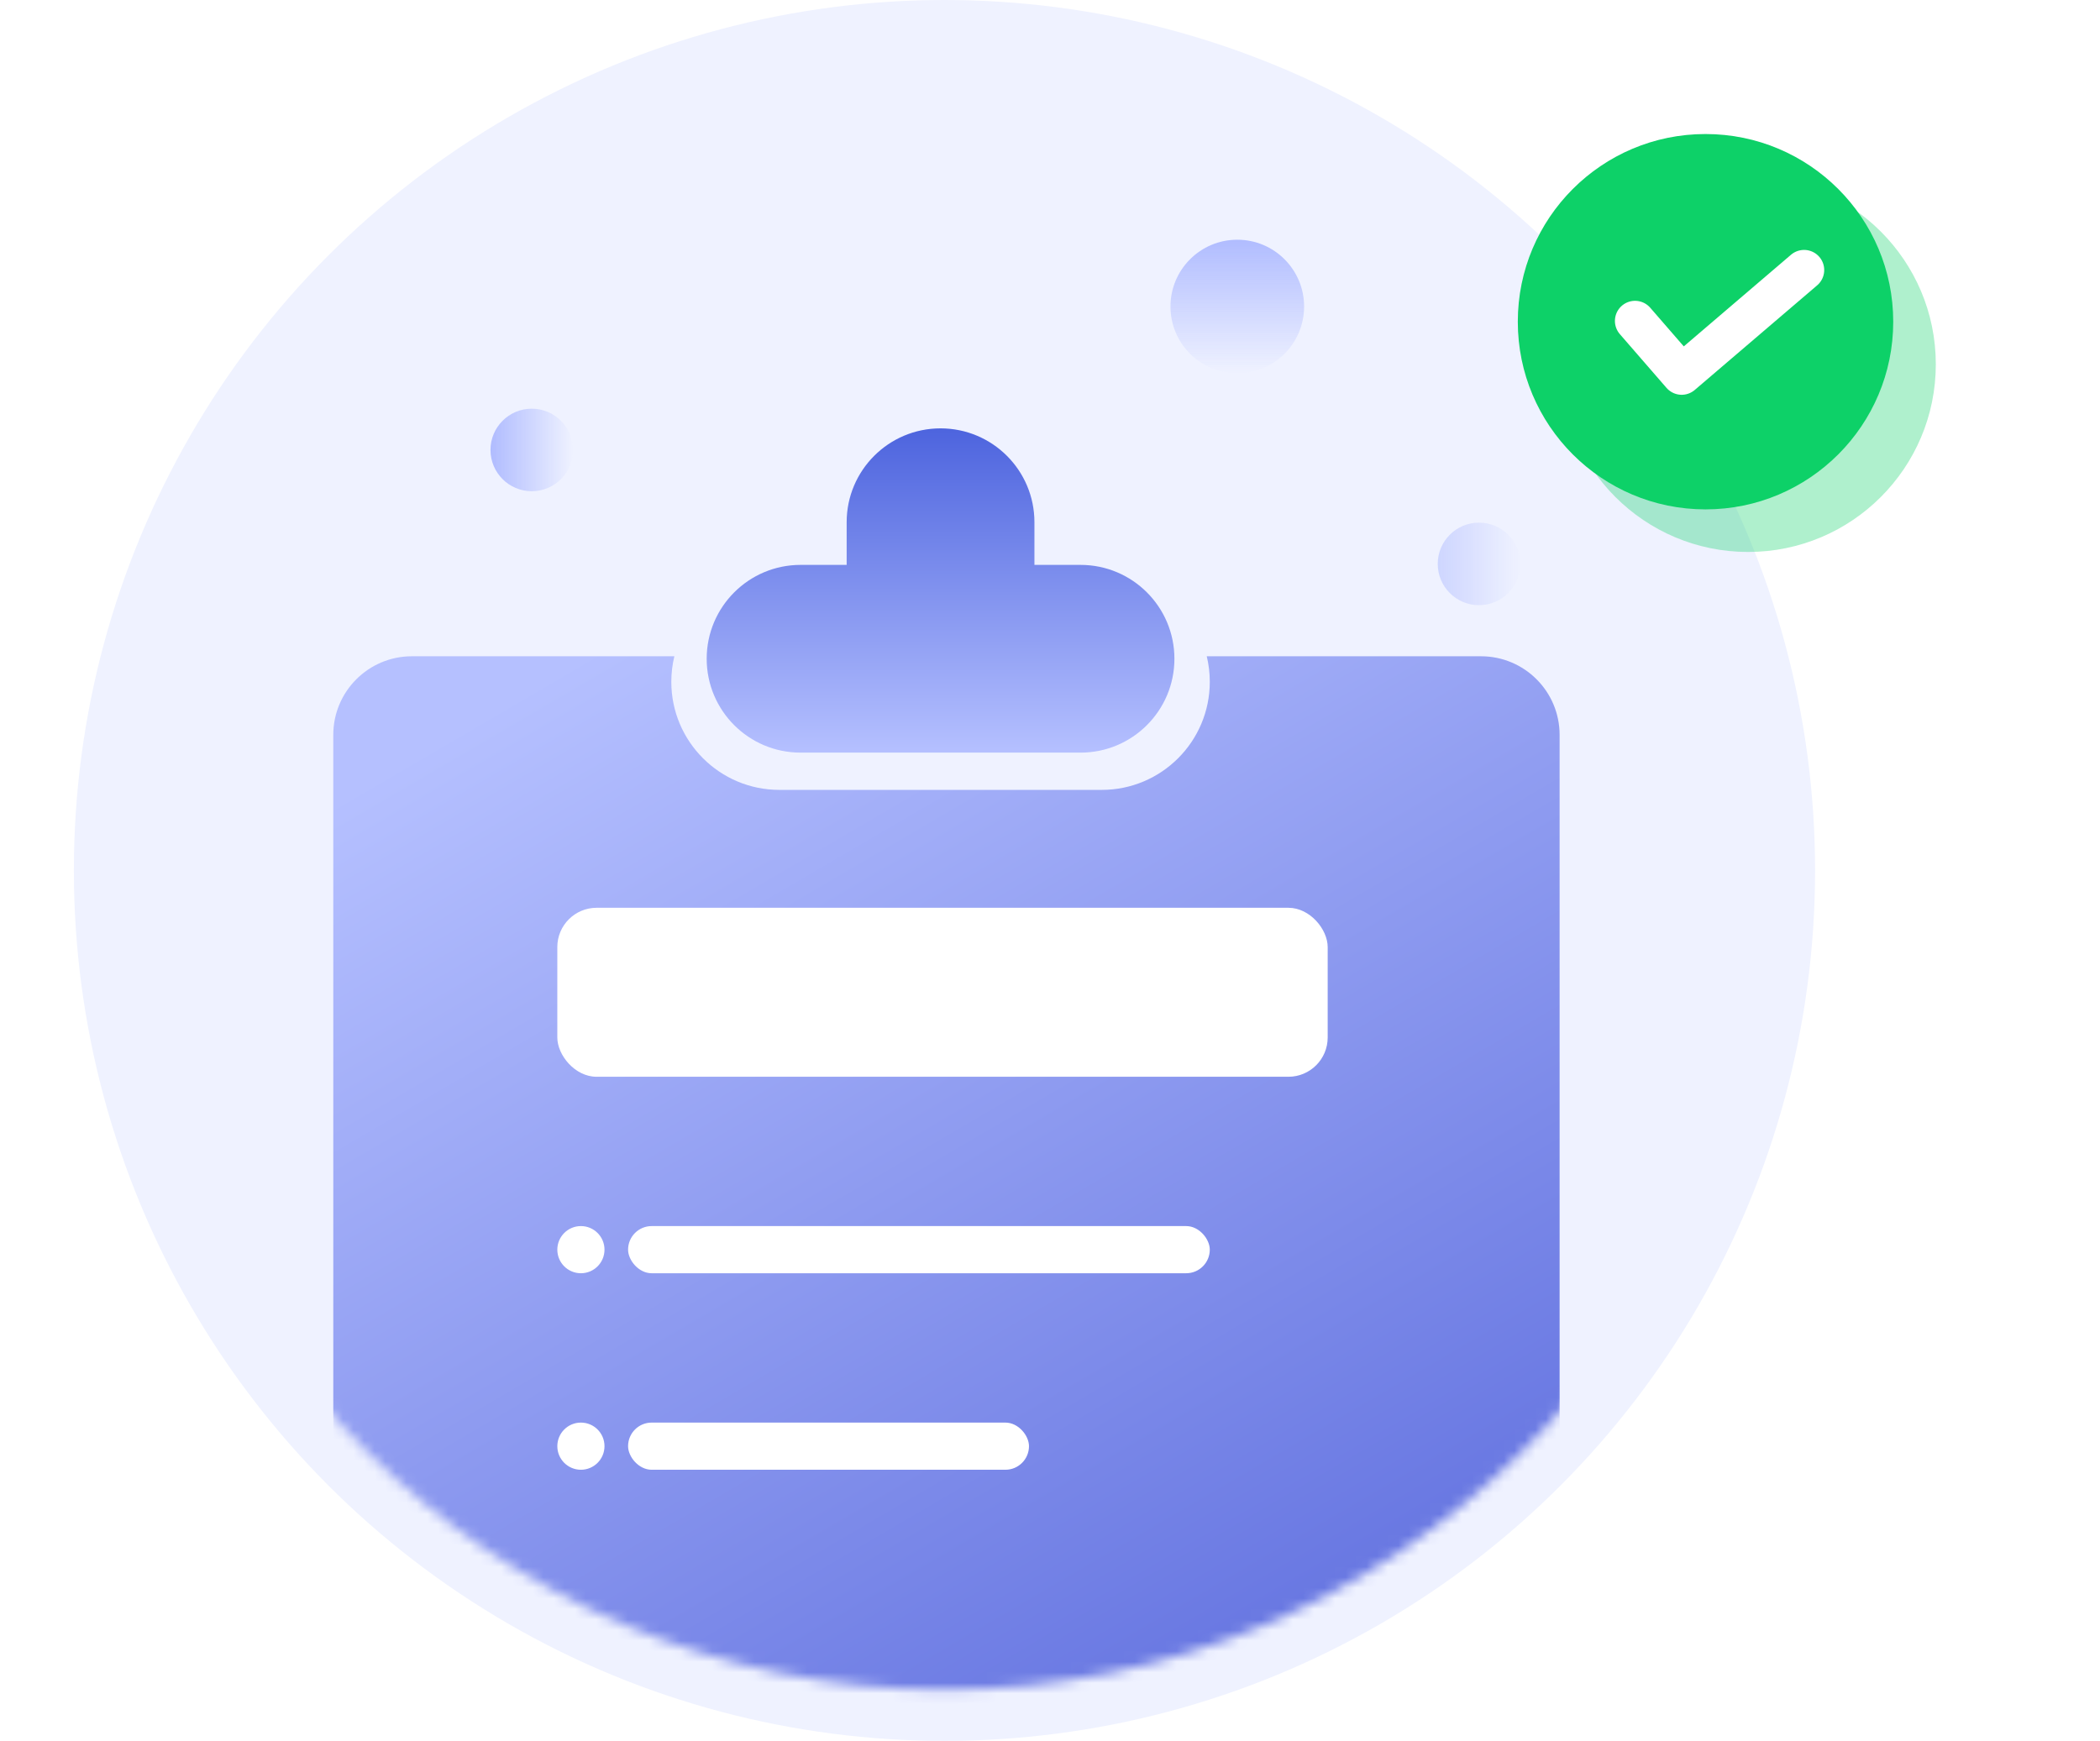 <svg width="199" height="165" viewBox="0 0 199 165" fill="none" xmlns="http://www.w3.org/2000/svg">
<circle cx="89.5" cy="82.5" r="82.5" fill="#EFF2FF"/>
<mask id="mask0_266_2039" style="mask-type:alpha" maskUnits="userSpaceOnUse" x="11" y="4" width="157" height="157">
<circle cx="89.5" cy="82.5" r="77.658" fill="white"/>
</mask>
<g mask="url(#mask0_266_2039)">
<path fill-rule="evenodd" clip-rule="evenodd" d="M80.231 53.54L80.231 49.496C80.231 44.583 84.215 40.6 89.128 40.6C94.042 40.6 98.025 44.583 98.025 49.496V53.54H102.393C107.306 53.54 111.29 57.523 111.29 62.437C111.29 67.351 107.306 71.334 102.393 71.334H75.864C70.95 71.334 66.967 67.351 66.967 62.437C66.967 57.523 70.95 53.54 75.864 53.54H80.231Z" fill="url(#paint0_linear_266_2039)"/>
<path fill-rule="evenodd" clip-rule="evenodd" d="M63.903 62.201H39.032C34.918 62.201 31.583 65.536 31.583 69.65V169.47C31.583 173.584 34.918 176.919 39.032 176.919H140.341C144.456 176.919 147.791 173.584 147.791 169.47V69.65C147.791 65.536 144.456 62.201 140.341 62.201H114.354C114.542 62.977 114.642 63.788 114.642 64.622C114.642 70.279 110.056 74.865 104.399 74.865H73.858C68.201 74.865 63.615 70.279 63.615 64.622C63.615 63.788 63.715 62.977 63.903 62.201Z" fill="url(#paint1_linear_266_2039)"/>
<rect x="52.812" y="86.039" width="73.002" height="16.016" rx="3.725" fill="white"/>
<rect x="59.518" y="116.207" width="55.124" height="4.47" rx="2.235" fill="white"/>
<circle cx="55.048" cy="118.442" r="2.235" fill="white"/>
<rect x="59.518" y="134.832" width="37.991" height="4.47" rx="2.235" fill="white"/>
<circle cx="55.048" cy="137.067" r="2.235" fill="white"/>
<circle cx="117.248" cy="29.052" r="6.332" fill="url(#paint2_linear_266_2039)"/>
<circle cx="50.391" cy="42.646" r="3.911" transform="rotate(-90 50.391 42.646)" fill="url(#paint3_linear_266_2039)"/>
<circle cx="140.154" cy="53.447" r="3.911" transform="rotate(-90 140.154 53.447)" fill="url(#paint4_linear_266_2039)"/>
</g>
<g filter="url(#filter0_f_266_2039)">
<circle cx="165.653" cy="34.527" r="17.788" fill="#0DD168" fill-opacity="0.33"/>
</g>
<circle cx="161.618" cy="30.491" r="17.788" fill="#0DD168"/>
<path d="M154.94 30.418L159.359 35.51L170.959 25.594" stroke="white" stroke-width="3.814" stroke-linecap="round" stroke-linejoin="round"/>
<defs>
<filter id="filter0_f_266_2039" x="133.193" y="2.067" width="64.919" height="64.918" filterUnits="userSpaceOnUse" color-interpolation-filters="sRGB">
<feFlood flood-opacity="0" result="BackgroundImageFix"/>
<feBlend mode="normal" in="SourceGraphic" in2="BackgroundImageFix" result="shape"/>
<feGaussianBlur stdDeviation="7.335" result="effect1_foregroundBlur_266_2039"/>
</filter>
<linearGradient id="paint0_linear_266_2039" x1="89.128" y1="40.6" x2="89.128" y2="71.334" gradientUnits="userSpaceOnUse">
<stop stop-color="#4D64DE"/>
<stop offset="1" stop-color="#B5C0FF"/>
</linearGradient>
<linearGradient id="paint1_linear_266_2039" x1="40.522" y1="70.768" x2="112.593" y2="194.052" gradientUnits="userSpaceOnUse">
<stop stop-color="#B5C0FF"/>
<stop offset="1" stop-color="#5464DA"/>
</linearGradient>
<linearGradient id="paint2_linear_266_2039" x1="117.248" y1="22.721" x2="117.248" y2="35.384" gradientUnits="userSpaceOnUse">
<stop stop-color="#B0BCFF"/>
<stop offset="1" stop-color="#B0BCFF" stop-opacity="0"/>
</linearGradient>
<linearGradient id="paint3_linear_266_2039" x1="50.391" y1="38.735" x2="50.391" y2="46.557" gradientUnits="userSpaceOnUse">
<stop stop-color="#B0BCFF"/>
<stop offset="1" stop-color="#B0BCFF" stop-opacity="0"/>
</linearGradient>
<linearGradient id="paint4_linear_266_2039" x1="140.154" y1="49.536" x2="140.154" y2="57.357" gradientUnits="userSpaceOnUse">
<stop stop-color="#B0BCFF" stop-opacity="0.53"/>
<stop offset="1" stop-color="#B0BCFF" stop-opacity="0"/>
</linearGradient>
</defs>
</svg>
